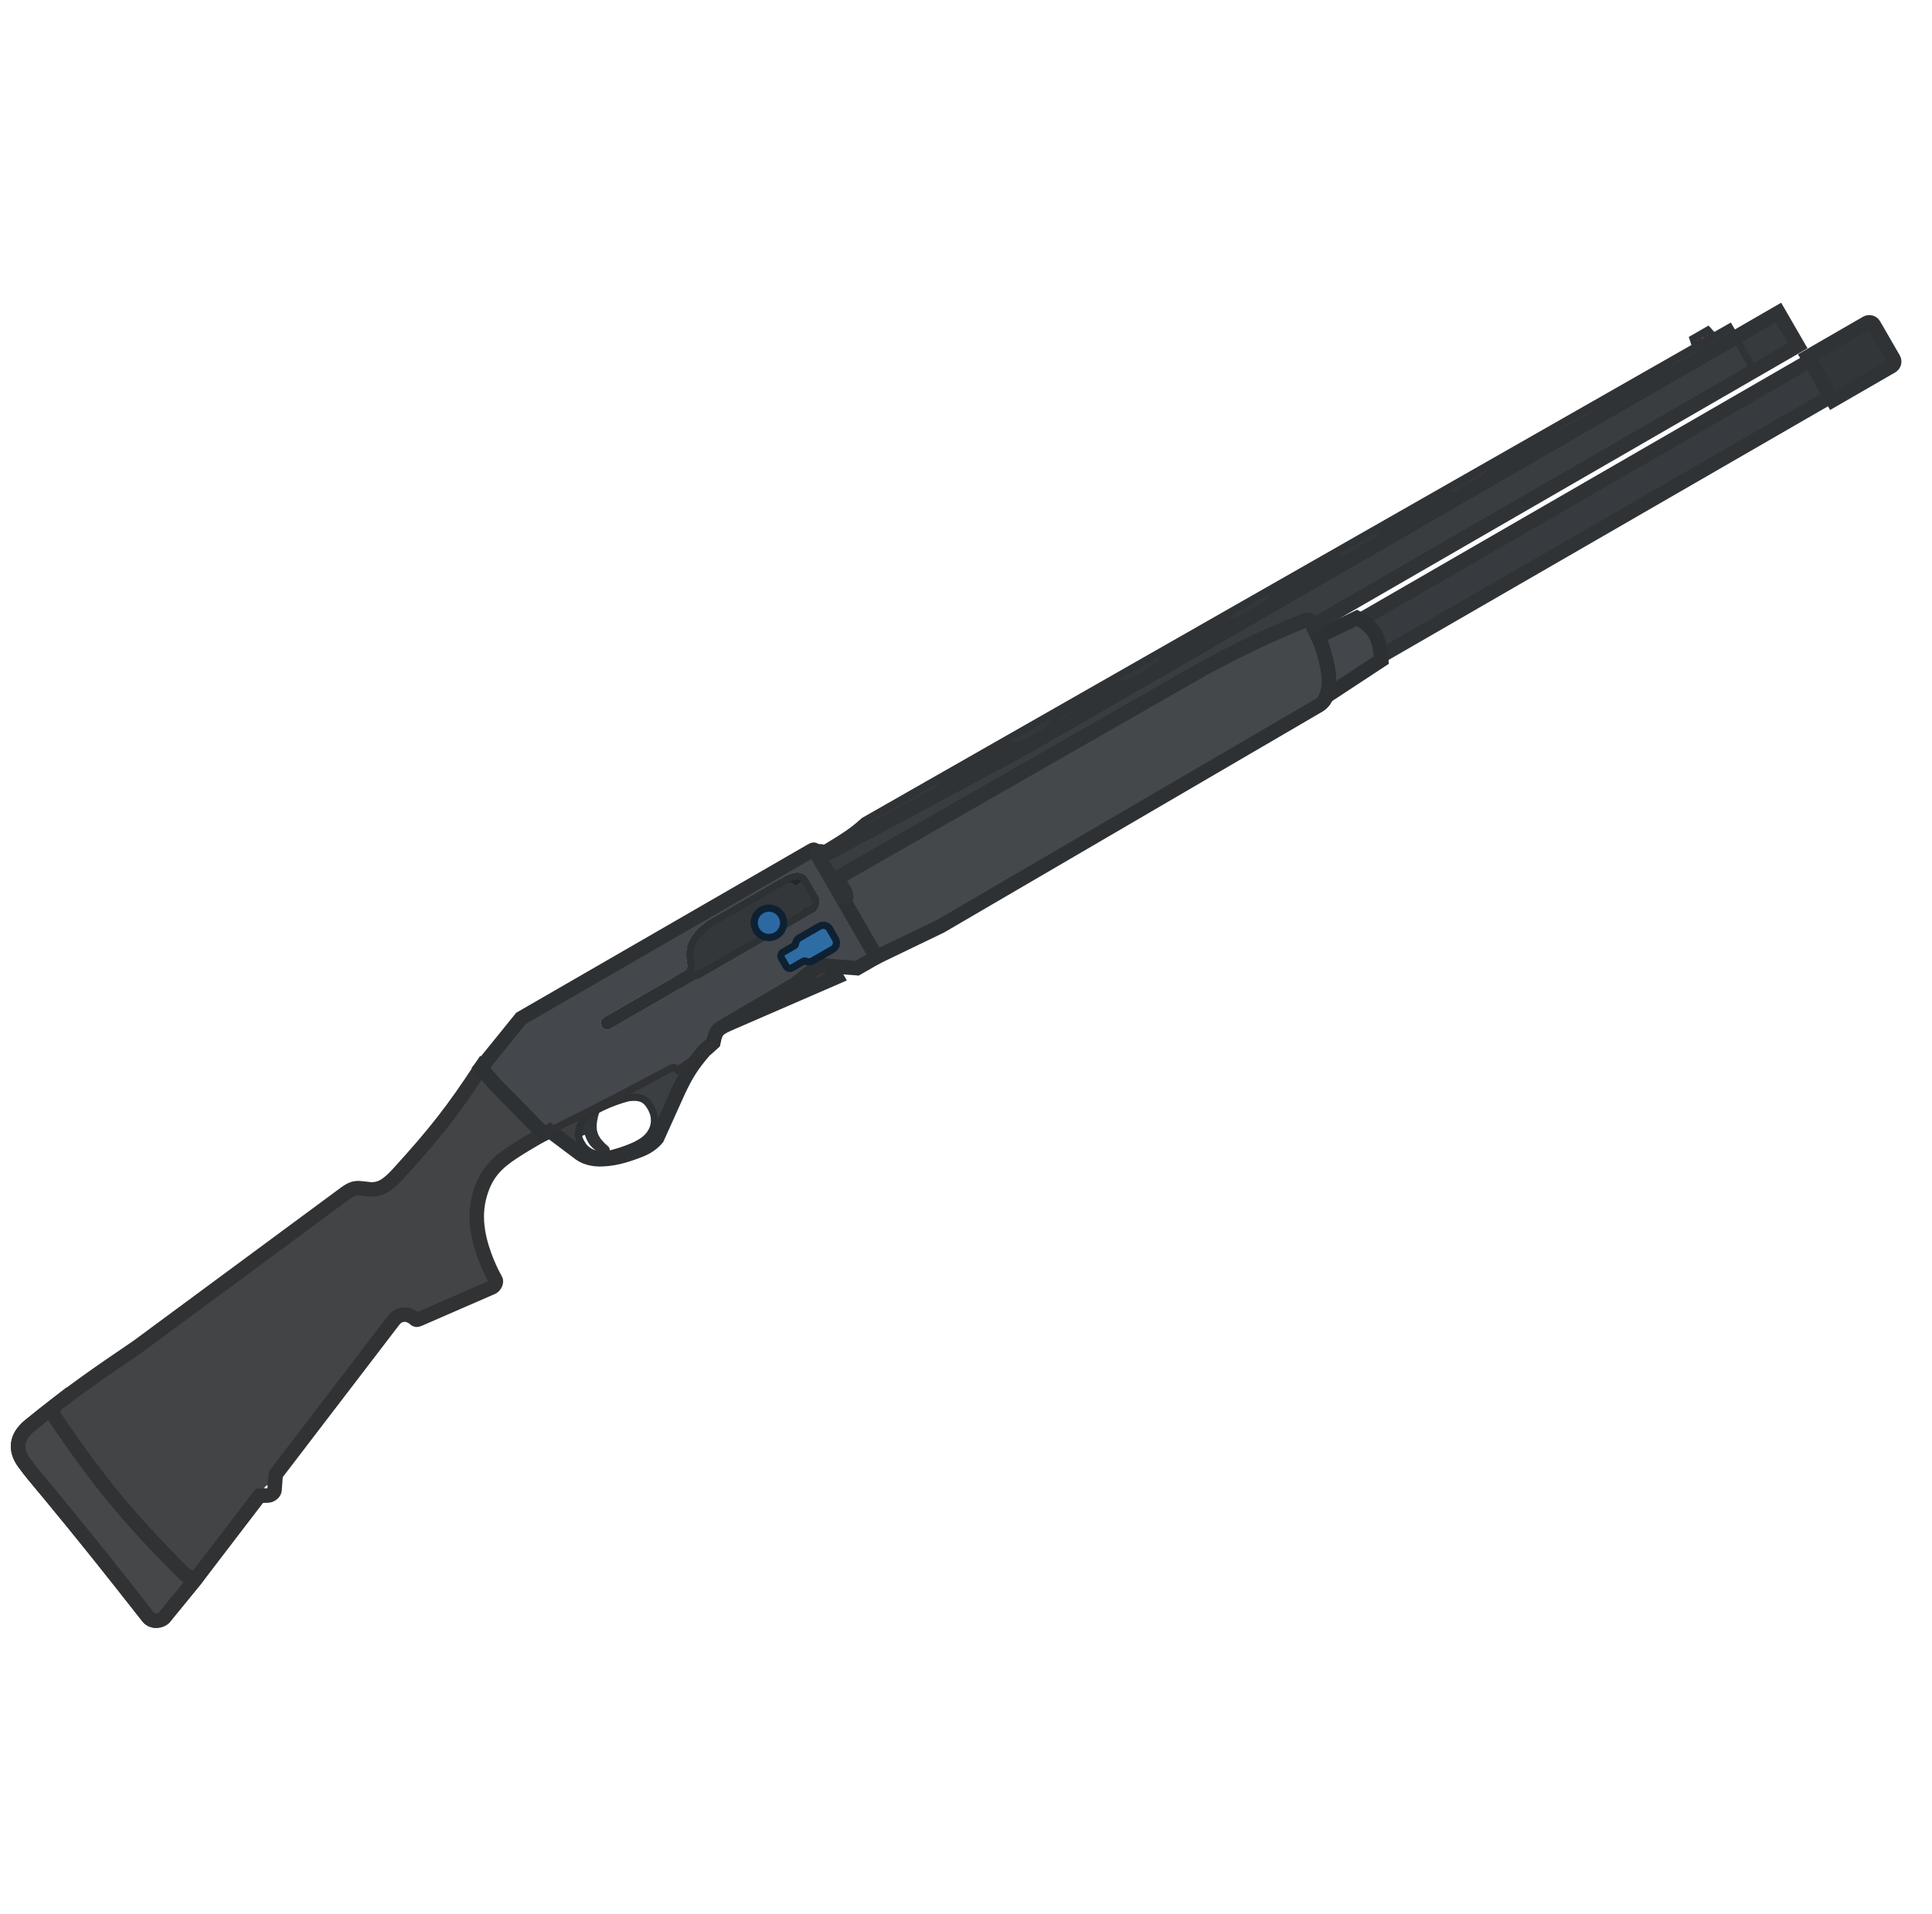 <svg width="111" height="110" viewBox="0 0 111 110" fill="none" xmlns="http://www.w3.org/2000/svg">
<g clip-path="url(#clip0_619_1190)">
<path fill-rule="evenodd" clip-rule="evenodd" d="M28.412 62.278L27.632 61.355C26.051 63.765 25.017 65.099 22.877 67.445C22.187 68.2 21.811 68.341 21.32 68.344L20.756 68.282C20.403 68.238 20.206 68.307 19.857 68.554L7.915 77.375C5.442 79.055 4.036 80.021 1.705 81.92C0.915 82.564 0.854 83.319 1.382 84.043C1.751 84.549 2.12 84.987 2.473 85.406C2.603 85.561 2.732 85.714 2.857 85.866C4.845 88.273 6.289 90.082 8.51 92.915C8.761 93.227 9.249 93.157 9.44 92.941L11.234 90.744L14.9 85.952L15.424 85.931C15.587 85.908 15.756 85.775 15.774 85.623L15.839 84.724L22.567 75.93C22.752 75.675 22.92 75.595 23.091 75.557C23.256 75.519 23.445 75.532 23.685 75.671C23.753 75.711 23.794 75.749 23.827 75.778C23.894 75.838 23.921 75.863 24.075 75.798L28.293 73.961C28.452 73.87 28.534 73.646 28.473 73.54C28.473 73.54 27.866 72.522 27.555 71.219C27.348 70.351 27.301 69.43 27.634 68.429C27.981 67.384 28.56 66.803 29.48 66.201C30.38 65.613 31.233 65.154 31.233 65.154L28.412 62.278ZM15.607 85.456C15.671 85.565 15.633 85.705 15.524 85.768C15.414 85.831 15.275 85.794 15.211 85.684C15.148 85.575 15.186 85.435 15.295 85.372C15.405 85.309 15.544 85.347 15.607 85.456Z" fill="#424446"/>
<rect x="97.336" y="19.562" width="0.976" height="0.244" transform="rotate(-30 97.336 19.562)" fill="#A23E2B"/>
<path d="M97.645 19.244L97.434 19.366L97.647 19.736L97.594 19.766L97.619 19.81L98.255 19.447L98.228 19.4L98.175 19.431L97.962 19.061L97.75 19.183L97.964 19.553L97.858 19.614L97.645 19.244Z" fill="#333638"/>
<path d="M34.248 63.8C33.415 64.261 33.306 64.732 33.278 64.853C33.244 64.982 33.231 65.091 33.234 65.187C33.297 65.124 33.367 65.083 33.427 65.049C33.542 64.985 33.751 64.974 33.801 65.15C33.988 65.721 34.236 65.899 34.736 66.159C34.8 66.192 34.879 66.088 34.796 66.019C34.024 65.369 33.92 64.84 34.248 63.8Z" fill="#333638"/>
<path d="M34.248 63.8C33.415 64.261 33.306 64.732 33.278 64.853C33.244 64.982 33.231 65.091 33.234 65.187C33.297 65.124 33.367 65.083 33.427 65.049C33.542 64.985 33.751 64.974 33.801 65.15C33.988 65.721 34.236 65.899 34.736 66.159C34.8 66.192 34.879 66.088 34.796 66.019C34.024 65.369 33.92 64.84 34.248 63.8Z" stroke="#303436" stroke-width="0.415" stroke-miterlimit="3.994"/>
<path fill-rule="evenodd" clip-rule="evenodd" d="M38.559 61.382C35.838 62.83 34.258 63.658 31.584 64.981L33.337 66.297C33.706 66.561 34.213 66.615 34.435 66.614C35.172 66.61 35.805 66.456 36.739 66.093C37.113 65.948 37.456 65.749 37.749 65.404L39.015 62.597C39.472 61.65 39.792 61.16 40.474 60.361C39.989 60.77 39.56 61.062 38.934 61.482C38.829 61.365 38.718 61.29 38.559 61.382ZM33.278 64.853C33.306 64.731 33.417 64.249 34.279 63.782C35.194 63.286 36.088 63.075 36.121 63.071C36.871 62.969 37.154 63.214 37.397 63.636C37.719 64.193 37.678 64.828 37.212 65.327C36.873 65.69 36.266 65.944 35.582 66.162C35.06 66.329 34.669 66.408 34.267 66.323C33.887 66.242 33.592 66.006 33.456 65.771C33.312 65.524 33.154 65.314 33.278 64.853C33.279 64.848 33.276 64.861 33.278 64.853Z" fill="#3C3F41"/>
<path d="M33.276 64.853C33.304 64.731 33.415 64.25 34.277 63.783C35.193 63.287 36.086 63.076 36.119 63.072C36.869 62.97 37.151 63.214 37.395 63.637C37.717 64.194 37.676 64.829 37.21 65.328C36.871 65.69 36.264 65.944 35.58 66.163C35.058 66.33 34.667 66.409 34.266 66.324C33.885 66.243 33.59 66.007 33.454 65.771C33.31 65.524 33.152 65.314 33.276 64.853ZM33.276 64.853C33.274 64.861 33.277 64.849 33.276 64.853Z" stroke="#2E3133" stroke-width="0.415" stroke-miterlimit="3.994"/>
<path d="M11.243 90.729L11.233 90.743L9.439 92.94C9.247 93.156 8.76 93.227 8.509 92.914C6.288 90.081 4.844 88.272 2.856 85.865C2.73 85.713 2.602 85.56 2.471 85.405C2.118 84.986 1.75 84.548 1.381 84.042C0.852 83.318 0.914 82.563 1.704 81.92C2.215 81.504 2.681 81.133 3.124 80.789C3.121 80.8 3.118 80.811 3.115 80.822C3.055 81.058 3.01 81.232 3.15 81.437C5.694 85.172 7.298 87.138 10.528 90.376C10.728 90.576 10.954 90.665 11.243 90.729Z" fill="#464749" stroke="#313233" stroke-width="0.83" stroke-miterlimit="3.994"/>
<path fill-rule="evenodd" clip-rule="evenodd" d="M28.411 62.278L27.632 61.355L29.933 58.513L46.59 48.896C46.687 48.84 46.733 48.813 46.768 48.824C46.8 48.833 46.822 48.873 46.866 48.948L50.356 54.993L49.247 55.633L47.258 55.479C47.012 55.48 46.821 55.638 46.609 55.819L45.697 56.556L41.462 59.036C41.128 59.229 41.072 59.493 40.982 59.911C40.248 60.59 39.766 60.924 38.933 61.482C38.828 61.365 38.717 61.29 38.558 61.382C35.721 62.892 34.123 63.728 31.233 65.153L28.411 62.278ZM39.476 55.291C39.421 55.011 39.437 54.747 39.458 54.527C39.518 53.879 40.276 53.14 40.751 52.865L45.054 50.381C45.74 49.985 46.198 50.108 46.411 50.477L47.006 51.507C47.127 51.718 47.103 52.225 46.76 52.423L40.108 56.263C40.082 56.279 40.069 56.286 40.058 56.283C40.048 56.281 40.04 56.267 40.025 56.241L35.062 59.106C34.887 59.207 34.664 59.147 34.563 58.972C34.462 58.797 34.522 58.574 34.697 58.473L39.342 55.79C39.527 55.684 39.518 55.524 39.476 55.291Z" fill="#44474B"/>
<path d="M39.459 54.527C39.439 54.746 39.423 55.01 39.478 55.29C39.52 55.523 39.529 55.683 39.344 55.79L34.698 58.472C34.523 58.573 34.463 58.797 34.564 58.972C34.665 59.147 34.889 59.207 35.064 59.106L40.026 56.241C40.042 56.267 40.049 56.28 40.06 56.283C40.07 56.286 40.083 56.278 40.11 56.263L46.762 52.422C47.105 52.224 47.129 51.718 47.007 51.506L46.413 50.477C46.199 50.107 45.741 49.985 45.055 50.381L40.752 52.865C40.277 53.139 39.519 53.878 39.459 54.527Z" fill="#242627"/>
<path d="M44.79 50.534L40.751 52.866C40.276 53.14 39.518 53.879 39.458 54.527C39.439 54.736 39.423 54.985 39.469 55.25L39.477 55.291C39.519 55.524 39.528 55.684 39.343 55.791L38.762 56.126L39.128 56.759L40.025 56.241C40.041 56.268 40.048 56.281 40.059 56.283C40.069 56.286 40.082 56.279 40.109 56.264L46.022 52.85L46.222 52.1L46.497 52.575L46.761 52.423C47.051 52.255 47.113 51.865 47.051 51.622L47.067 51.612L46.397 50.451L45.657 50.878L45.596 50.772L44.79 50.534Z" fill="#34373A"/>
<path d="M41.668 58.916L45.698 56.556L46.609 55.818C46.821 55.637 47.012 55.48 47.258 55.479L47.7 55.513L48.062 56.141L41.668 58.916Z" fill="#36393B" stroke="#2E3133" stroke-width="0.83" stroke-miterlimit="3.994"/>
<path d="M46.175 55.225C46.086 55.276 45.506 55.612 45.506 55.612C45.389 55.679 45.24 55.639 45.172 55.523L44.898 55.047C44.831 54.931 44.871 54.782 44.987 54.714C44.987 54.714 45.568 54.379 45.657 54.328C45.745 54.277 45.668 54.039 45.921 53.894L47.083 53.223C47.287 53.105 47.548 53.175 47.666 53.379L48.001 53.96C48.119 54.164 48.049 54.425 47.845 54.543L46.683 55.213C46.43 55.359 46.263 55.174 46.175 55.225Z" fill="#2D6DA4"/>
<path d="M47.002 48.975C46.952 49.004 46.935 49.068 46.964 49.117L48.354 51.524C48.382 51.574 48.446 51.591 48.495 51.562L48.58 51.514C48.629 51.485 48.646 51.422 48.618 51.372L48.09 50.459L49.094 49.88L49.642 50.83L100.799 21.294L99.702 19.394L58.945 42.925L48.362 48.613C47.728 48.978 47.449 49.104 47.283 49.06L47.228 48.965C47.199 48.915 47.136 48.898 47.086 48.927L47.002 48.975Z" fill="#3A3D40"/>
<path d="M48.09 50.459L69.148 38.407C71.355 37.231 72.618 36.614 74.95 35.655C75.142 35.576 75.256 35.636 75.31 35.729C75.371 35.835 75.92 37.031 75.92 37.031C76.341 38.296 76.463 39.191 76.254 39.865C76.151 40.199 76.009 40.375 75.788 40.521L54.046 53.215L50.356 54.993L48.512 51.799C48.656 51.572 48.654 51.436 48.486 51.145L48.09 50.459Z" fill="#44484B"/>
<rect x="78.014" y="35.716" width="29.993" height="2.377" transform="rotate(-30 78.014 35.716)" fill="#373B3F" stroke="#303336" stroke-width="0.83" stroke-miterlimit="3.994"/>
<path d="M75.92 37.031C76.341 38.296 76.463 39.191 76.254 39.865C76.239 39.915 76.222 39.961 76.205 40.005L79.361 37.93C79.259 36.579 78.954 36.036 77.959 35.502L75.716 36.589C75.829 36.832 75.92 37.031 75.92 37.031Z" fill="#43464A" stroke="#2C3033" stroke-width="0.83" stroke-miterlimit="3.994"/>
<path d="M103.865 20.51L105.298 22.991L108.677 21.04C108.822 20.956 108.872 20.77 108.788 20.624L107.66 18.671C107.576 18.525 107.39 18.475 107.244 18.559L103.865 20.51Z" fill="#333639" stroke="#303336" stroke-width="0.83" stroke-miterlimit="3.994"/>
<rect x="99.701" y="19.394" width="2.865" height="2.195" transform="rotate(-30 99.701 19.394)" fill="#373A3C" stroke="#303336" stroke-width="0.415" stroke-miterlimit="3.994"/>
<path d="M99.703 19.394L99.367 18.814L49.642 47.171C49.171 47.597 48.862 47.832 48.191 48.255L47.229 48.845L47.336 49.03L48.227 48.691C48.271 48.666 48.316 48.64 48.362 48.613L53.791 45.696C53.979 45.249 54.153 45.02 54.572 44.676L57.77 42.9C58.27 42.74 58.527 42.789 58.909 42.861C58.945 42.868 58.982 42.875 59.02 42.882L60.141 42.235C60.326 41.785 60.468 41.444 60.885 41.102L63.977 39.387C64.477 39.227 64.734 39.275 65.116 39.348C65.123 39.349 65.129 39.35 65.136 39.352L66.492 38.568C66.66 38.163 66.81 37.845 67.198 37.527L70.264 35.828C70.771 35.665 71.025 35.663 71.415 35.726L72.787 34.934C72.928 34.58 73.048 34.307 73.405 34.014L76.682 32.192C77.147 32.043 77.398 32.029 77.737 32.076L79.07 31.307C79.211 30.952 79.33 30.68 79.688 30.387L82.965 28.565C83.429 28.416 83.681 28.402 84.02 28.449L85.352 27.679C85.493 27.325 85.613 27.053 85.97 26.76L89.247 24.938C89.712 24.789 89.963 24.775 90.302 24.822L91.491 24.135C91.618 23.825 91.746 23.575 92.072 23.307L95.692 21.287C96.109 21.154 96.355 21.128 96.647 21.159L99.703 19.394Z" fill="#34373A"/>
<path d="M99.703 19.394L99.367 18.814L49.642 47.171C49.171 47.597 48.862 47.832 48.191 48.255L47.229 48.845L47.336 49.03L48.227 48.691C48.271 48.666 48.316 48.64 48.362 48.613L53.791 45.696C53.979 45.249 54.153 45.02 54.572 44.676L57.77 42.9C58.27 42.74 58.527 42.789 58.909 42.861C58.945 42.868 58.982 42.875 59.02 42.882L60.141 42.235C60.326 41.785 60.468 41.444 60.885 41.102L63.977 39.387C64.477 39.227 64.734 39.275 65.116 39.348L65.116 39.348C65.123 39.349 65.129 39.35 65.136 39.352L66.492 38.568C66.66 38.163 66.81 37.845 67.198 37.527L70.264 35.828C70.771 35.665 71.025 35.663 71.415 35.726L72.787 34.934C72.928 34.58 73.048 34.307 73.405 34.014L76.682 32.192C77.147 32.043 77.398 32.029 77.737 32.076L79.07 31.307C79.211 30.952 79.33 30.68 79.688 30.387L82.965 28.565C83.429 28.416 83.681 28.402 84.02 28.449L85.352 27.679C85.493 27.325 85.613 27.053 85.97 26.76L89.247 24.938C89.712 24.789 89.963 24.775 90.302 24.822L91.491 24.135C91.618 23.825 91.746 23.575 92.072 23.307L95.692 21.287C96.109 21.154 96.355 21.128 96.647 21.159L99.703 19.394Z" stroke="#303336" stroke-width="0.415" stroke-miterlimit="3.994"/>
<path fill-rule="evenodd" clip-rule="evenodd" d="M28.412 62.278L27.632 61.355C26.051 63.765 25.017 65.099 22.877 67.445C22.187 68.2 21.811 68.341 21.32 68.344L20.756 68.282C20.403 68.238 20.206 68.307 19.857 68.554L7.915 77.375C5.442 79.055 4.036 80.021 1.705 81.92C0.915 82.564 0.854 83.319 1.382 84.043C1.751 84.549 2.12 84.987 2.473 85.406C2.603 85.561 2.732 85.714 2.857 85.866C4.845 88.273 6.289 90.082 8.51 92.915C8.761 93.227 9.249 93.157 9.44 92.941L11.234 90.744L14.9 85.952L15.424 85.931C15.587 85.908 15.756 85.775 15.774 85.623L15.839 84.724L22.567 75.93C22.752 75.675 22.92 75.595 23.091 75.557C23.256 75.519 23.445 75.532 23.685 75.671C23.753 75.711 23.794 75.749 23.827 75.778C23.894 75.838 23.921 75.863 24.075 75.798L28.293 73.961C28.452 73.87 28.534 73.646 28.473 73.54C28.473 73.54 27.866 72.522 27.555 71.219C27.348 70.351 27.301 69.43 27.634 68.429C27.981 67.384 28.56 66.803 29.48 66.201C30.38 65.613 31.233 65.154 31.233 65.154L28.412 62.278Z" stroke="#313233" stroke-width="0.83" stroke-miterlimit="3.994"/>
<path d="M27.632 61.355L28.411 62.278L31.233 65.153L31.583 64.981L33.336 66.297C33.705 66.562 34.212 66.615 34.434 66.614C35.171 66.61 35.804 66.456 36.738 66.093C37.112 65.948 37.455 65.749 37.748 65.404L39.014 62.597C39.471 61.65 39.787 61.163 40.47 60.365C40.631 60.229 40.799 60.081 40.982 59.911C41.072 59.493 41.128 59.229 41.462 59.036L45.697 56.556L46.609 55.819C46.821 55.638 47.012 55.48 47.258 55.479L49.247 55.633L50.356 54.993L46.866 48.948C46.822 48.873 46.8 48.833 46.768 48.824C46.733 48.813 46.687 48.84 46.59 48.896L29.933 58.513L27.632 61.355Z" stroke="#2E3133" stroke-width="0.83" stroke-miterlimit="3.994"/>
<path d="M39.682 55.254L39.682 55.254L39.681 55.25C39.633 55.001 39.646 54.761 39.666 54.546C39.69 54.286 39.861 53.979 40.108 53.69C40.351 53.406 40.642 53.169 40.856 53.045L45.159 50.561C45.48 50.375 45.72 50.328 45.886 50.348C46.043 50.367 46.156 50.448 46.233 50.581L46.827 51.61C46.856 51.661 46.882 51.786 46.855 51.931C46.828 52.069 46.761 52.183 46.658 52.243L40.133 56.01L40.102 55.957L39.923 56.061L34.96 58.926C34.884 58.97 34.788 58.944 34.744 58.868C34.7 58.792 34.726 58.696 34.802 58.652L39.448 55.97C39.589 55.888 39.672 55.772 39.7 55.626C39.723 55.501 39.702 55.367 39.682 55.254Z" stroke="#2E3133" stroke-width="0.415" stroke-miterlimit="3.994"/>
<ellipse cx="44.177" cy="53.025" rx="0.844" ry="0.844" transform="rotate(-30 44.177 53.025)" fill="#2C69A2" stroke="#0E2133" stroke-width="0.415" stroke-miterlimit="3.994"/>
<path d="M46.175 55.225C46.086 55.276 45.506 55.612 45.506 55.612C45.389 55.679 45.24 55.639 45.172 55.523L44.898 55.047C44.831 54.931 44.871 54.782 44.987 54.714C44.987 54.714 45.568 54.379 45.657 54.328C45.745 54.277 45.668 54.039 45.921 53.894L47.083 53.223C47.287 53.105 47.548 53.175 47.666 53.379L48.001 53.96C48.119 54.164 48.049 54.425 47.845 54.543L46.683 55.213C46.43 55.359 46.263 55.174 46.175 55.225Z" stroke="#0E2133" stroke-width="0.415" stroke-miterlimit="3.994"/>
<path d="M31.232 65.154C34.123 63.729 35.72 62.893 38.558 61.383C38.716 61.291 38.828 61.366 38.932 61.483C39.766 60.925 40.248 60.591 40.982 59.912" stroke="#2F3133" stroke-width="0.415" stroke-miterlimit="3.994"/>
<path d="M48.09 50.459L69.148 38.407C71.355 37.231 72.618 36.614 74.95 35.655C75.142 35.576 75.256 35.636 75.31 35.729C75.371 35.835 75.92 37.031 75.92 37.031C76.341 38.296 76.463 39.191 76.254 39.865C76.151 40.199 76.009 40.375 75.788 40.521L54.046 53.215L50.356 54.993L48.512 51.799C48.656 51.572 48.654 51.436 48.486 51.145L48.09 50.459Z" stroke="#2E3133" stroke-width="0.83" stroke-miterlimit="3.994"/>
<path d="M46.964 49.117C46.935 49.068 46.952 49.004 47.002 48.975L47.086 48.927C47.136 48.898 47.199 48.915 47.228 48.965L47.283 49.06C47.449 49.104 47.728 48.978 48.362 48.613L58.945 42.925L102.183 17.961L103.281 19.862L75.418 35.948C75.364 35.836 75.324 35.753 75.31 35.729C75.256 35.635 75.142 35.576 74.951 35.655C72.618 36.614 71.356 37.231 69.148 38.407L49.094 49.88L48.09 50.459L48.487 51.145C48.566 51.282 48.608 51.385 48.615 51.479C48.607 51.493 48.595 51.505 48.58 51.514L48.495 51.562C48.446 51.591 48.382 51.574 48.354 51.524L46.964 49.117Z" stroke="#303336" stroke-width="0.83" stroke-miterlimit="3.994"/>
<path d="M97.275 19.457L98.12 18.969L98.45 19.334L97.426 19.925L97.275 19.457Z" stroke="#303336" stroke-width="0.415" stroke-miterlimit="3.994"/>
</g>
<defs>
<clipPath id="clip0_619_1190">
<rect width="110" height="110" fill="white" transform="translate(0.018)"/>
</clipPath>
</defs>
</svg>
